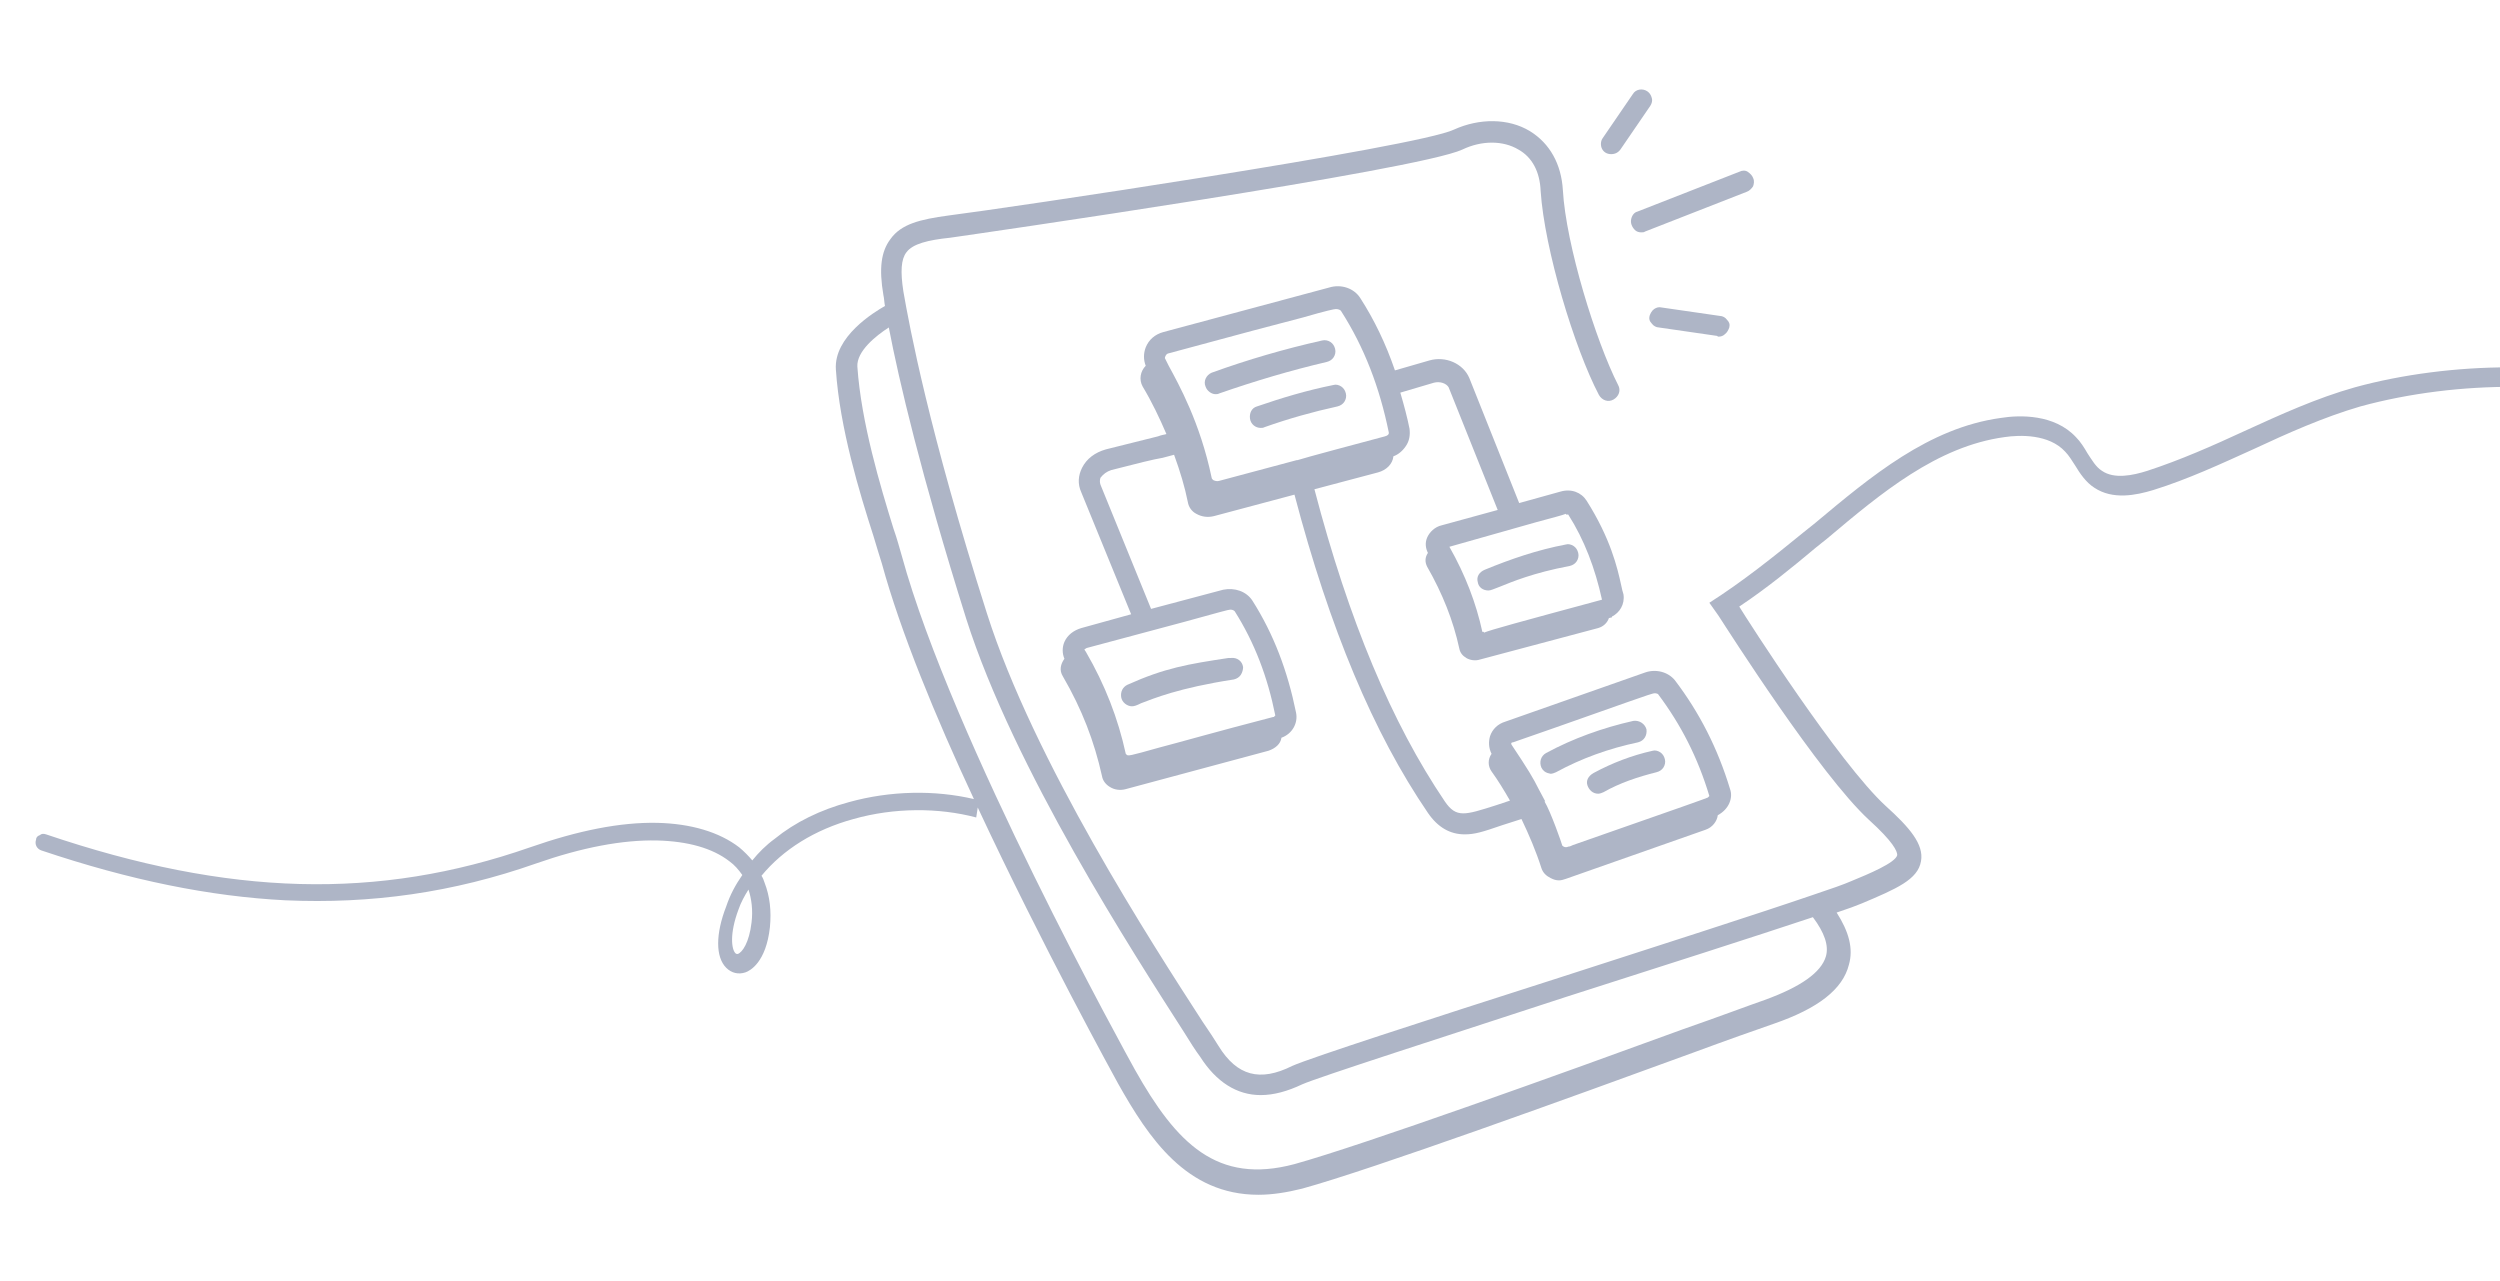 <?xml version="1.0" encoding="utf-8"?>
<!-- Generator: Adobe Illustrator 27.4.1, SVG Export Plug-In . SVG Version: 6.00 Build 0)  -->
<svg version="1.1" id="Layer_1" xmlns="http://www.w3.org/2000/svg" xmlns:xlink="http://www.w3.org/1999/xlink" x="0px" y="0px"
	 viewBox="0 0 326 167" style="enable-background:new 0 0 326 167;" xml:space="preserve">
<style type="text/css">
	.st0{fill:#AEB5C6;}
</style>
<g>
	<path class="st0" d="M346.7,51.5c-0.1-0.3-0.3-0.5-0.6-0.6c-5-2-11.5-3-18.8-3h-0.1c-6.8,0-13.9,0.9-20.1,2.6
		c-5,1.4-9.8,3.6-14.4,5.7c-4.1,1.9-8.4,3.8-12.7,5.2c-1.9,0.6-4.3,1.1-5.9,0c-0.8-0.5-1.3-1.4-1.9-2.3c-0.4-0.7-0.9-1.5-1.5-2.1
		c-2.8-3-7.3-2.9-9.8-2.5c-9.4,1.3-16.9,7.6-24.2,13.7l-1.5,1.2c-3.8,3.1-7.9,6.4-12.3,9.2l1.2,1.7c1.3,2,13.2,20.7,19.6,26.6
		c3.2,2.9,3.7,4.1,3.7,4.6c-0.2,1-3.8,2.5-6,3.4c-0.9,0.4-2.6,1-5,1.8c-7.3,2.5-20.4,6.7-33.1,10.8c-17.5,5.6-32.6,10.5-34.8,11.5
		c-4.2,2.1-7.2,1.3-9.6-2.6c-0.5-0.8-1.2-1.9-2.1-3.2c-6.6-10.2-22-34-28.1-53.2c-7.6-23.9-10.1-37.4-10.9-42
		c-0.4-2.6-0.3-4.2,0.4-5.1c0.8-1.1,2.8-1.6,5.7-1.9c3.5-0.5,61-8.8,66.8-11.5c2.5-1.2,5.3-1.2,7.3,0c1.8,1,2.8,2.9,2.9,5.4
		c0.5,7.6,4.4,20.5,7.6,26.6c0.4,0.7,1.2,1,1.9,0.6c0.7-0.4,1-1.2,0.6-1.9c-2.9-5.7-6.8-18.3-7.2-25.4c-0.2-3.4-1.7-6.1-4.3-7.7
		c-2.8-1.7-6.6-1.7-9.9-0.2c-4.8,2.3-58.7,10.3-65.9,11.2c-3.7,0.5-6.2,1.1-7.6,3.1c-1.2,1.6-1.5,3.8-0.9,7.3
		c0.1,0.4,0.1,0.9,0.2,1.4c-1.4,0.8-6.7,4-6.4,8.3c0.5,7.6,3.1,16.1,4.9,21.7c0.4,1.4,0.8,2.6,1.1,3.6c2.4,8.8,7,20,12,30.7
		c-5.1-1.2-10.9-1.1-16.3,0.4c-3.7,1-7,2.6-9.7,4.8c-1.1,0.8-2.1,1.8-2.9,2.8c-0.5-0.6-1.1-1.2-1.7-1.7c-2.6-2-6.3-3.1-10.7-3.2
		c-4.8-0.1-10.3,1-16.6,3.2c-19.8,6.9-39.2,6.4-63.1-1.7c-0.3-0.1-0.6-0.1-0.8,0.1c-0.3,0.1-0.5,0.3-0.5,0.6
		c-0.2,0.6,0.1,1.2,0.7,1.4c11.6,3.9,22,6,31.8,6.5c11.2,0.5,21.9-1,32.7-4.8c6-2.1,11.3-3.1,15.8-3c4,0.1,7.2,1,9.4,2.7
		c0.7,0.5,1.2,1.1,1.7,1.8c-0.9,1.3-1.6,2.6-2.1,4.1c-1.4,3.6-1.4,6.6,0,8c0.7,0.7,1.6,0.9,2.5,0.6c0.6-0.2,2.7-1.3,3.2-5.9
		c0.2-2.1,0-4-0.7-5.8c-0.1-0.3-0.2-0.6-0.4-0.9c2.8-3.4,6.9-6,12-7.4c5.3-1.5,11.1-1.5,16-0.2l0.2-1.3c8.5,18.2,17.7,34.9,18.3,36
		c4,7.1,8.9,14.5,18.3,14.5c1.8,0,3.7-0.3,5.7-0.8c9.1-2.5,35.3-12,50.9-17.7c4.6-1.7,8.3-3,10.6-3.8c5.8-2,9-4.5,9.8-7.7
		c0.6-2.1,0-4.3-1.6-6.8c1.5-0.5,2.6-0.9,3.3-1.2c4.5-1.9,7.3-3.1,7.7-5.5c0.4-2.2-1.5-4.4-4.6-7.2c-6.1-5.6-18-24.2-19.1-26
		c3.6-2.4,6.9-5.1,10-7.7l1.5-1.2c7-5.9,14.3-12,23.1-13.2c2-0.3,5.8-0.4,7.9,1.9c0.5,0.5,0.9,1.2,1.3,1.8c0.6,1,1.4,2.2,2.5,2.9
		c2.4,1.6,5.4,1,7.7,0.3c4.5-1.4,8.8-3.4,13-5.3c4.5-2.1,9.2-4.2,14-5.6c12.8-3.5,28.3-3.4,37.7,0.3c0.5,0.2,1.2-0.1,1.4-0.6
		C346.8,52.1,346.8,51.8,346.7,51.5z M98,120.3c-0.3,2.6-1.2,3.9-1.8,4.1c-0.1,0-0.2,0-0.3-0.1c-0.5-0.5-0.8-2.5,0.4-5.7
		c0.3-0.9,0.8-1.8,1.3-2.6C98,117.2,98.2,118.7,98,120.3z M238.1,124.7c-0.6,2.1-3.3,4-8,5.7c-2.3,0.8-6,2.2-10.6,3.8
		c-15.6,5.7-41.7,15.1-50.7,17.6c-10.1,2.7-15.4-2.7-20.8-12.3c-1-1.8-23.9-43.2-30.4-67c-0.3-1-0.6-2.2-1.1-3.6
		c-1.7-5.5-4.2-13.8-4.7-21.1c-0.1-2,2.4-4,4.1-5.1c1.3,6.8,4.2,19.2,10.1,38c6.2,19.5,21.8,43.6,28.4,53.9c0.8,1.3,1.5,2.4,2.1,3.2
		c2.1,3.3,4.8,5,7.9,5c1.7,0,3.5-0.5,5.4-1.4c2-0.9,18.5-6.2,34.4-11.4c12.2-3.9,24.7-7.9,32.2-10.4
		C237.9,121.6,238.5,123.3,238.1,124.7z"/>
	<path class="st0" d="M158.5,51.4c0.2,0,0.3,0,0.5-0.1c4.6-1.6,9.3-3,14-4.1c0.4-0.1,0.7-0.3,0.9-0.6c0.2-0.3,0.3-0.7,0.2-1.1
		c-0.1-0.4-0.3-0.7-0.6-0.9c-0.3-0.2-0.7-0.3-1.1-0.2c-4.9,1.1-9.7,2.5-14.4,4.2c-0.7,0.3-1.1,1.1-0.8,1.8
		C157.4,51,158,51.4,158.5,51.4z"/>
	<path class="st0" d="M163.9,53c-0.7,0.2-1,0.9-0.9,1.6c0.1,0.7,0.7,1.2,1.4,1.2c0.2,0,0.3,0,0.5-0.1c3.1-1.1,6.3-2,9.5-2.7
		c0.4-0.1,0.7-0.3,0.9-0.6c0.2-0.3,0.3-0.7,0.2-1.1c-0.1-0.4-0.3-0.7-0.6-0.9c-0.3-0.2-0.7-0.3-1-0.2
		C170.4,50.9,167.1,51.9,163.9,53z"/>
	<path class="st0" d="M192.7,75.9c0.1,0.7,0.7,1.1,1.4,1.1c0.3,0,0.7-0.2,1.5-0.5c1.5-0.6,4.3-1.8,9.1-2.7c0.4-0.1,0.7-0.3,0.9-0.6
		c0.2-0.3,0.3-0.7,0.2-1.1c-0.1-0.4-0.3-0.7-0.6-0.9c-0.3-0.2-0.7-0.3-1-0.2c-3.7,0.7-7.2,1.9-10.6,3.3
		C192.9,74.6,192.5,75.2,192.7,75.9z"/>
	<path class="st0" d="M147.6,92.1c0.3,0,0.6-0.1,1.2-0.4c1.6-0.6,4.9-2,12.1-3.1c0.4-0.1,0.7-0.3,0.9-0.6c0.2-0.3,0.3-0.7,0.3-1
		c-0.1-0.8-0.8-1.3-1.6-1.2l-0.3,0c-5.3,0.8-8.3,1.3-13.2,3.5c-0.6,0.3-0.9,0.9-0.8,1.6S147,92.1,147.6,92.1z"/>
	<path class="st0" d="M144.9,61.3c3.5-0.9,5.5-1.4,6.7-1.6c0.7-0.2,1.2-0.3,1.5-0.4c0.8,2.2,1.4,4.2,1.8,6.2
		c0.1,0.6,0.5,1.2,1.1,1.5c0.7,0.4,1.5,0.5,2.3,0.3l10.5-2.8c4.6,17.5,10.3,31.1,17.4,41.5c1.3,1.9,2.9,2.8,4.8,2.8
		c1.3,0,2.3-0.3,4.9-1.2c0.7-0.2,1.5-0.5,2.5-0.8c1,2.1,1.9,4.2,2.6,6.4c0.2,0.6,0.6,1,1.2,1.3c0.4,0.2,0.7,0.3,1.1,0.3
		c0.3,0,0.6-0.1,0.9-0.2l18.2-6.4c0.9-0.3,1.5-1.1,1.6-1.9c1.5-0.8,2-2.3,1.6-3.4c-1.6-5.3-4-10-7.2-14.2c-0.9-1.1-2.5-1.5-3.9-1
		l-18.2,6.4c-1,0.3-1.7,1-2,1.9c-0.2,0.7-0.2,1.5,0.2,2.3c-0.5,0.7-0.5,1.6,0,2.3c0.8,1.1,1.6,2.4,2.4,3.8c-0.6,0.2-1.2,0.4-1.8,0.6
		c-4.1,1.3-5.2,1.7-6.7-0.5c-6.9-10.2-12.5-23.5-17-40.7l8.3-2.2c1.1-0.3,1.9-1.1,2-2.1c0.6-0.2,1.2-0.7,1.6-1.3
		c0.5-0.7,0.6-1.5,0.5-2.3c-0.3-1.5-0.7-3-1.2-4.7l4.4-1.3c0.8-0.2,1.6,0.1,1.9,0.6l6.4,16l-7.3,2c-0.9,0.2-1.6,0.9-1.9,1.6
		c-0.3,0.7-0.2,1.4,0.1,2c-0.4,0.6-0.4,1.2-0.1,1.8c2,3.5,3.4,7,4.2,10.7c0.1,0.5,0.4,0.9,0.9,1.2c0.5,0.3,1.2,0.4,1.8,0.2l15.4-4.1
		c0.7-0.2,1.2-0.7,1.4-1.3l0.4-0.1l0-0.1c1-0.5,1.7-1.6,1.5-2.9c-0.1-0.3-0.2-0.7-0.3-1.2c-0.5-2.3-1.4-6.1-4.5-11
		c-0.7-1.1-2-1.6-3.4-1.2l-5.4,1.5l-6.5-16.3c-0.8-1.9-3.1-2.9-5.2-2.3l-4.5,1.3c-1.2-3.5-2.7-6.6-4.5-9.4c-0.8-1.3-2.5-1.9-4.1-1.4
		l-21.6,5.8c-1.1,0.3-1.9,1-2.3,2c-0.3,0.8-0.3,1.6,0,2.4c-0.7,0.7-0.9,1.8-0.4,2.7c1.2,2,2.2,4.1,3.1,6.2c-0.3,0.1-0.6,0.1-1.1,0.3
		c-1.2,0.3-3.2,0.8-6.8,1.7c-1.4,0.4-2.5,1.2-3.1,2.4c-0.5,1-0.6,2.1-0.1,3.2l6.5,15.9l-6.5,1.8c-1,0.3-1.8,0.9-2.2,1.8
		c-0.3,0.7-0.3,1.5,0,2.2c-0.5,0.7-0.7,1.5-0.2,2.3c2.5,4.3,4.1,8.5,5.1,13c0.1,0.6,0.5,1.1,1,1.4c0.6,0.4,1.4,0.5,2.1,0.3l18.6-5
		c0.9-0.3,1.6-0.9,1.7-1.7c1.4-0.5,2.2-1.9,1.9-3.3c-1.1-5.4-2.9-10.2-5.7-14.6c-0.8-1.2-2.3-1.7-3.8-1.4l-9.4,2.5l-6.6-16.2
		c-0.1-0.3-0.1-0.6,0-0.9C143.9,61.8,144.3,61.5,144.9,61.3z M197.3,96.8c7.8-2.7,12.2-4.3,14.8-5.2c2.6-0.9,3.4-1.2,3.7-1.2
		c0.2,0,0.4,0.1,0.4,0.1c3,4,5.2,8.3,6.7,13.3c0,0-0.1,0.1-0.2,0.2c-0.2,0.1-2.7,1-17.6,6.2c-0.2,0.1-0.4,0.2-0.6,0.2l0,0
		c-0.2,0.1-0.4,0.1-0.6,0c-0.1-0.1-0.2-0.1-0.2-0.2c0-0.1-1.5-4.4-2.3-5.7l0.1,0l-0.1,0c0,0,0,0,0,0l0.1,0c-0.3-0.6-0.6-1.1-0.8-1.5
		c-0.8-1.6-1.4-2.6-3.6-5.9C197,96.9,197.1,96.8,197.3,96.8z M200.3,68.1c2.2-0.6,3.4-0.9,3.9-1.1l0,0.1c0,0,0.1,0,0.1,0
		c0.1,0,0.2,0,0.2,0c2.1,3.3,3.5,7,4.4,11.1c0,0,0,0,0,0c-11.1,3-14.4,3.9-15.4,4.3l0-0.1c0,0-0.1,0-0.1,0c-0.1,0-0.1,0-0.1,0
		c-0.8-3.7-2.2-7.4-4.3-11.1L200.3,68.1z M151.9,46.7c0-0.1,0.1-0.5,0.4-0.6l0,0c9.2-2.5,14.5-3.9,17.6-4.7c3.1-0.9,4.1-1.1,4.3-1.1
		c0.3,0,0.6,0.1,0.7,0.3c3,4.7,5,9.9,6.2,15.8l0,0.1c0,0.1-0.1,0.3-0.5,0.4c-3,0.8-10.5,2.8-11.4,3.1c0,0-0.1,0-0.1,0l-10.1,2.7
		c-0.3,0.1-0.6,0-0.8-0.1c-0.1-0.1-0.2-0.2-0.2-0.3c-1.5-7.2-4.3-12.2-5.6-14.6C152.2,47.3,152,46.9,151.9,46.7z M154.4,81.1
		c4.7-1.3,5.8-1.6,6-1.6l0.1,0c0.2,0,0.4,0.1,0.5,0.2c2.6,4.1,4.3,8.6,5.3,13.6c0,0-0.1,0.1-0.2,0.2l-0.1,0c-7.7,2-12.2,3.3-14.9,4
		c-3.9,1.1-4,1.1-4.2,0.9c0,0-0.1-0.1-0.1-0.1c-1-4.6-2.7-9-5.2-13.3c0,0-0.2-0.3-0.2-0.3c0,0,0.1-0.1,0.3-0.2L154.4,81.1z"/>
	<path class="st0" d="M201.8,100.8c0.1,0,0.3,0.1,0.4,0.1c0.2,0,0.5-0.1,0.7-0.2c3.3-1.8,6.9-3.1,10.7-3.9c0.8-0.2,1.2-0.9,1.1-1.7
		v0c-0.2-0.7-0.9-1.2-1.7-1.1c-4,0.9-7.9,2.3-11.4,4.2c-0.7,0.4-0.9,1.2-0.6,1.9C201.2,100.5,201.5,100.7,201.8,100.8z"/>
	<path class="st0" d="M207,102.4c0.2,0.6,0.7,1.1,1.4,1.1c0.2,0,0.5-0.1,0.7-0.2c2.1-1.2,4.5-2,6.9-2.6c0.4-0.1,0.7-0.3,0.9-0.6
		c0.2-0.3,0.3-0.7,0.2-1.1c-0.1-0.4-0.3-0.7-0.6-0.9c-0.3-0.2-0.7-0.3-1-0.2c-2.7,0.6-5.3,1.6-7.7,2.9
		C207.1,101.2,206.8,101.8,207,102.4z"/>
	<path class="st0" d="M224.1,43.9c0.3,0,0.6-0.1,0.8-0.3c0.3-0.2,0.5-0.6,0.6-0.9c0.1-0.4,0-0.7-0.3-1c-0.2-0.3-0.6-0.5-0.9-0.5
		l-7.6-1.1c-0.4-0.1-0.7,0-1,0.2c-0.3,0.2-0.5,0.6-0.6,0.9c-0.1,0.4,0,0.7,0.3,1c0.2,0.3,0.6,0.5,0.9,0.5l7.6,1.1
		C224,43.9,224.1,43.9,224.1,43.9z"/>
	<path class="st0" d="M212.7,28.6c-0.1,0.5,0.1,1,0.5,1.4c0.2,0.2,0.5,0.3,0.8,0.3c0.2,0,0.4,0,0.5-0.1l13.3-5.2
		c0.3-0.1,0.6-0.4,0.8-0.7c0.1-0.3,0.2-0.7,0-1.1c-0.1-0.3-0.4-0.6-0.7-0.8c-0.3-0.2-0.7-0.2-1.1,0l-13.3,5.2
		C213.1,27.7,212.8,28.1,212.7,28.6z"/>
	<path class="st0" d="M210.1,20.1c0.5,0,0.9-0.2,1.2-0.6l3.9-5.7c0.2-0.3,0.3-0.7,0.2-1c-0.1-0.4-0.3-0.7-0.6-0.9
		c-0.6-0.4-1.5-0.3-1.9,0.4l-3.9,5.7c-0.3,0.4-0.3,1-0.1,1.4C209.1,19.8,209.5,20.1,210.1,20.1z"/>
</g>
</svg>
